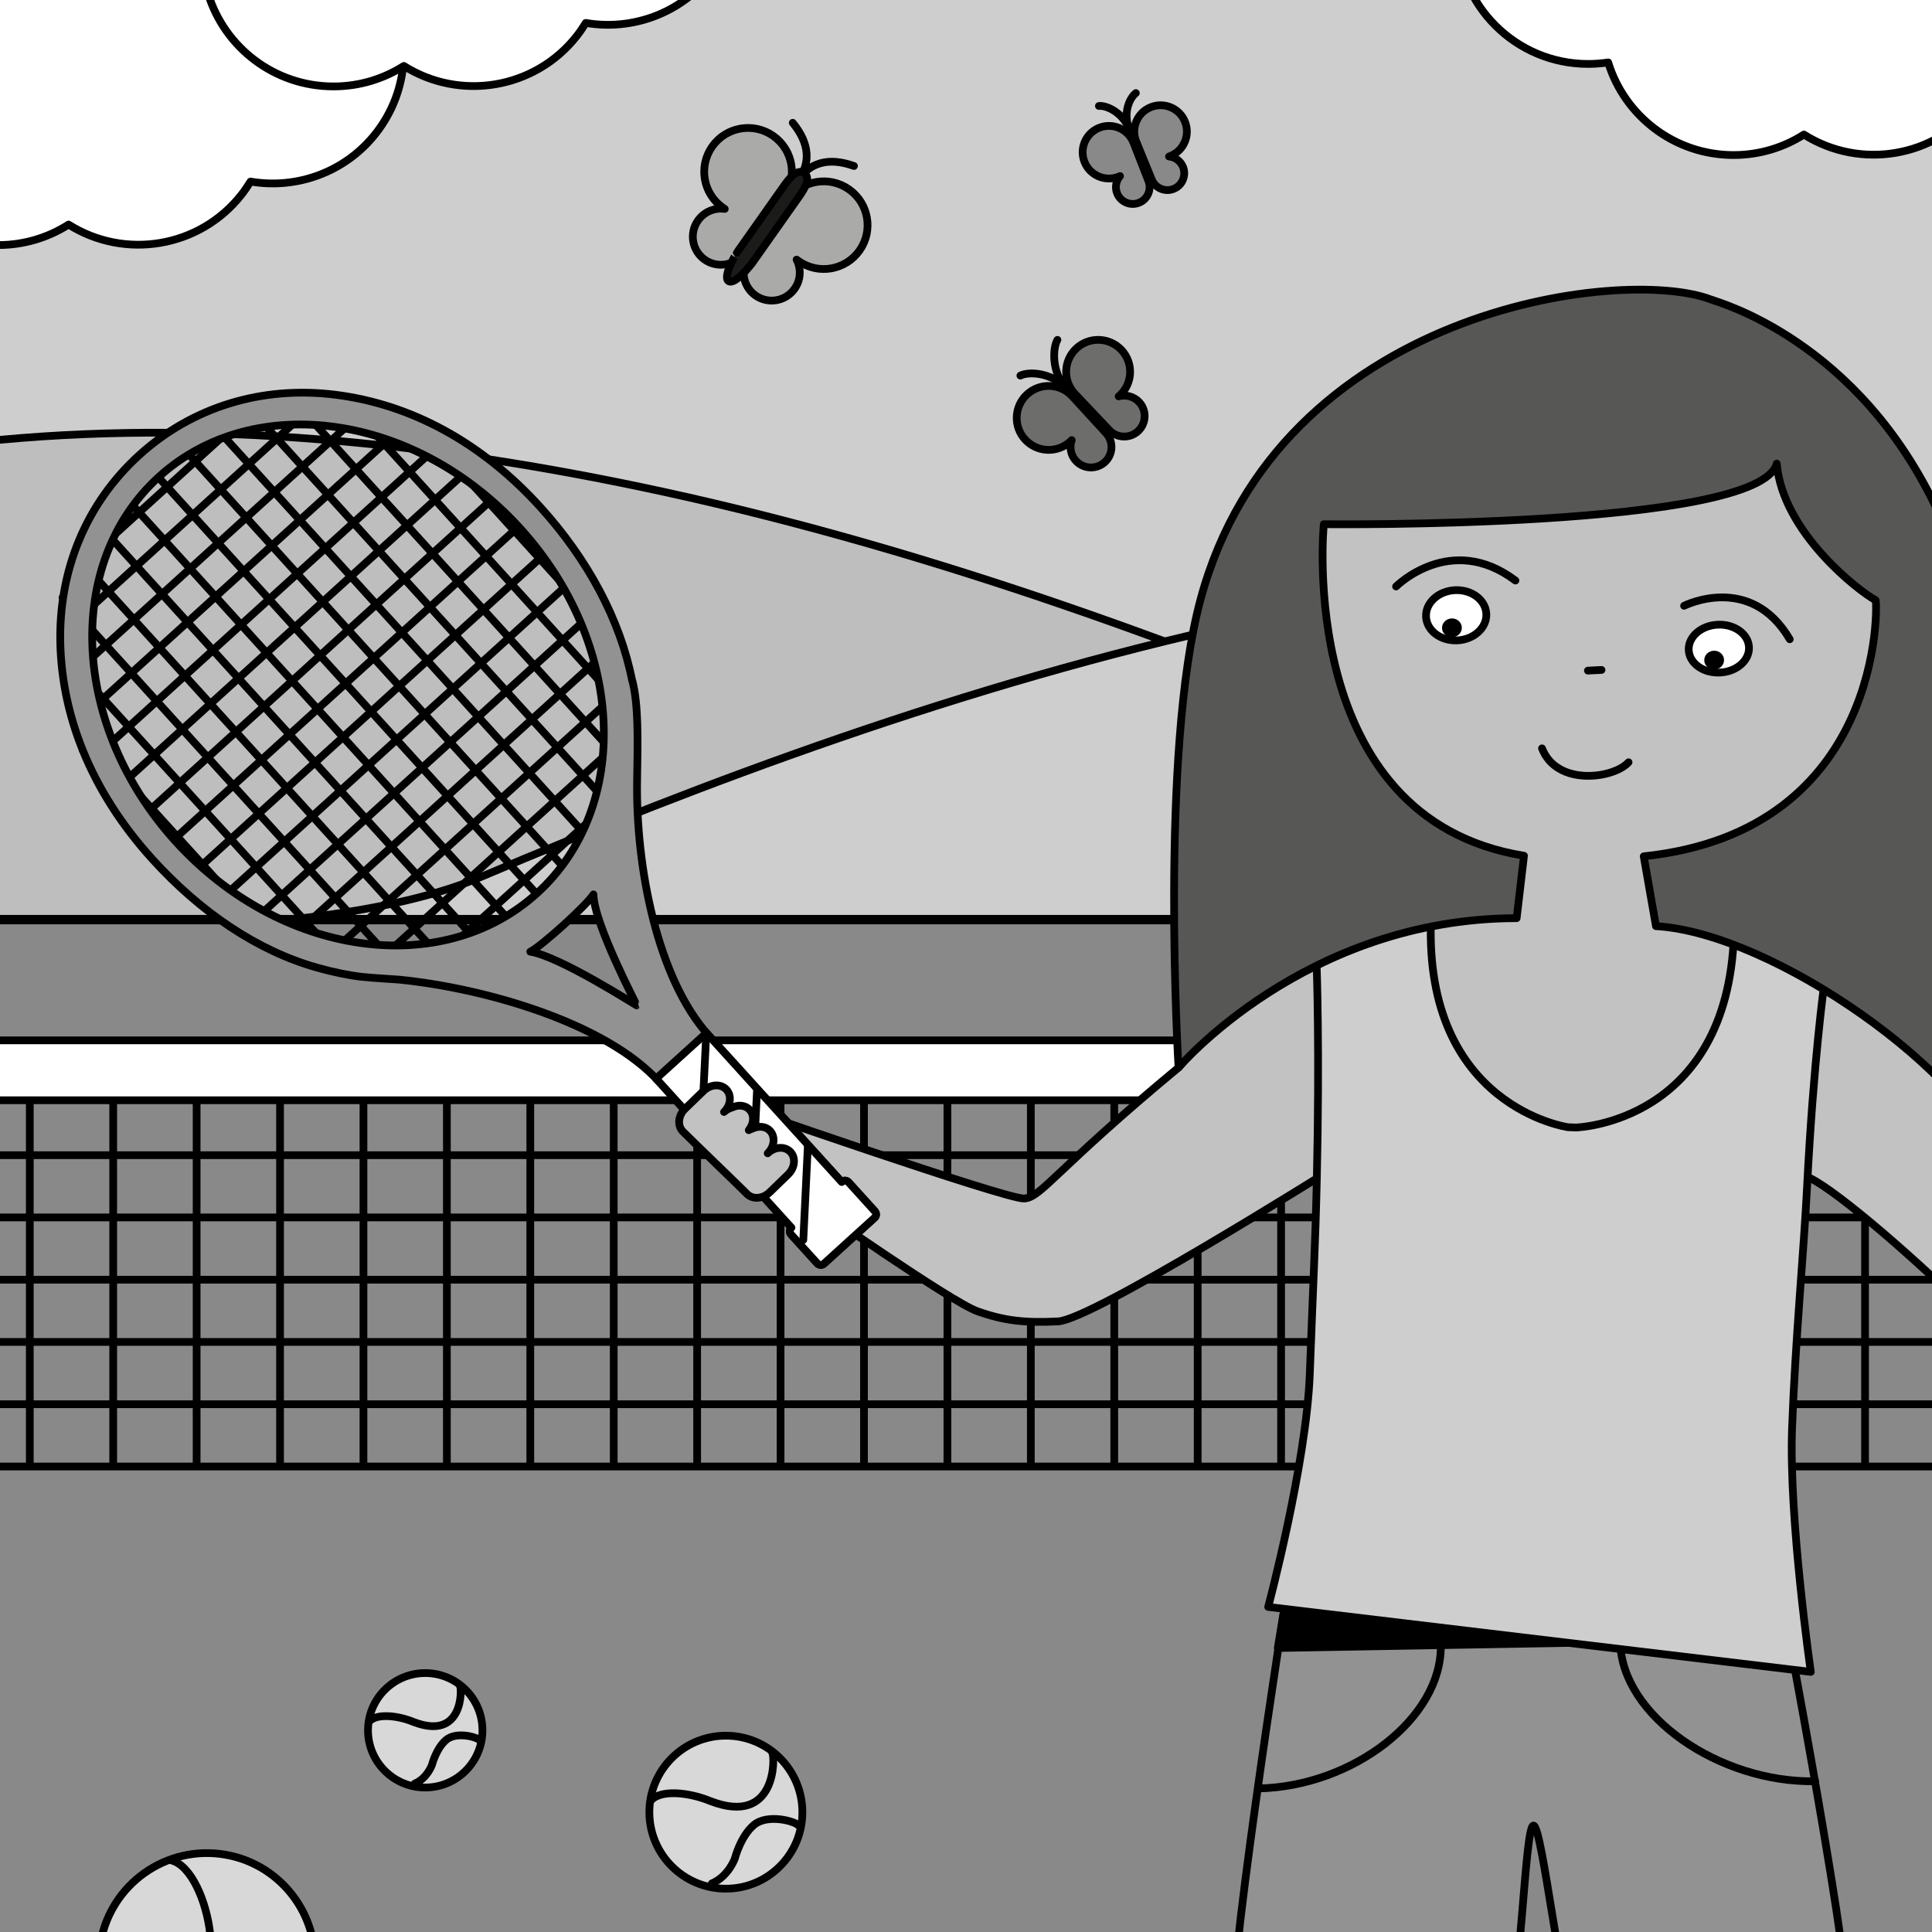 <?xml version="1.0" encoding="utf-8"?>
<!-- Generator: Adobe Illustrator 16.0.0, SVG Export Plug-In . SVG Version: 6.00 Build 0)  -->
<!DOCTYPE svg PUBLIC "-//W3C//DTD SVG 1.1//EN" "http://www.w3.org/Graphics/SVG/1.1/DTD/svg11.dtd">
<svg version="1.1" xmlns="http://www.w3.org/2000/svg" xmlns:xlink="http://www.w3.org/1999/xlink" x="0px" y="0px" width="250px"
	 height="250px" viewBox="0 0 250 250" enable-background="new 0 0 250 250" xml:space="preserve">
<rect x="0" y="0" width="250" height="250" fill="#333333" stroke="none"/>
<g id="BG">
</g>
<g id="Layer_1">
	<g>
		<defs>
			<rect id="SVGID_1_" y="-300" width="250" height="250"/>
		</defs>
		<clipPath id="SVGID_2_">
			<use xlink:href="#SVGID_1_"  overflow="visible"/>
		</clipPath>
		
			<path clip-path="url(#SVGID_2_)" fill="#CCCCCC" stroke="#000000" stroke-linecap="round" stroke-linejoin="round" stroke-miterlimit="10" d="
			M44.384-15.737c-0.479-3.065-1.05-6.105-2.213-8.951c-4.905-11.938-17.847-13.379-27.282-14.591
			c-9.468-1.213-26.166,0.333-33.42-9.18c-6.365-8.338,4.129-16.217,9.3-19.529c6.212-3.988,10.979-4.664,18.036-4.664
			c8.577,0,16.995,0.324,24.279-5.395c3.855-3.039,7.291-7.123,11.191-10.066c20.885-15.756,41.262-21.474,67.275-20.736
			c28.563,0.809,57.604,2.476,85.822,7.096c16.236,2.658,32.564,6.059,48.474,10.27c19.067,5.046,34.306,13.192,30.348,35.805
			c-2.489,14.223-13.423,39.909-30.573,42.139c-15.208,1.978-30.256-4.646-45.319-3.479c-7.118,0.554-13.983,2.416-20.287,6.756
			c-10.448,7.186-18.606,18.535-29.435,25.035c-10.668,6.413-22.637,8.074-34.348,8.021c-12.813-0.062-25.617-2.283-38.012-6.264
			c-9.649-3.084-22.447-6.931-29.29-16.797C45.797-4.773,45.234-10.281,44.384-15.737z"/>
	</g>
	<g>
		<defs>
			<rect id="SVGID_21_" width="250" height="250"/>
		</defs>
		<clipPath id="SVGID_4_">
			<use xlink:href="#SVGID_21_"  overflow="visible"/>
		</clipPath>
		
			<rect x="-2.624" y="-25.745" clip-path="url(#SVGID_4_)" fill="#CECECE" stroke="#000000" stroke-linecap="round" stroke-linejoin="round" stroke-miterlimit="10" width="261.521" height="251.993"/>
		
			<path clip-path="url(#SVGID_4_)" fill="#BEBEBE" stroke="#000000" stroke-linecap="round" stroke-linejoin="round" stroke-miterlimit="10" d="
			M85.784,63.621c35.972,7.822,70.368,20.791,98.645,32.82c21.44,9.121,64.939,6.373,64.939,6.373v96.832H-2.624V77.371V57.175
			C26.059,54.114,56.409,57.234,85.784,63.621z"/>
		
			<path clip-path="url(#SVGID_4_)" fill="#CECECE" stroke="#000000" stroke-linecap="round" stroke-linejoin="round" stroke-miterlimit="10" d="
			M160.96,80.621c-35.972,7.822-70.368,20.791-98.645,32.82c-21.44,9.121-64.939,6.373-64.939,6.373v96.832h251.992V94.371V74.175
			C220.686,71.114,190.335,74.234,160.96,80.621z"/>
		
			<rect x="-7.094" y="119" clip-path="url(#SVGID_4_)" fill="#8A8989" stroke="#000000" stroke-width="1.217" stroke-linecap="round" stroke-linejoin="round" stroke-miterlimit="10" width="263.907" height="153.029"/>
		<g clip-path="url(#SVGID_4_)">
			
				<line fill="none" stroke="#000000" stroke-linecap="round" stroke-linejoin="round" stroke-miterlimit="10" x1="57.826" y1="135.465" x2="57.826" y2="189.553"/>
			
				<line fill="none" stroke="#000000" stroke-linecap="round" stroke-linejoin="round" stroke-miterlimit="10" x1="252.56" y1="141.42" x2="-7.229" y2="141.42"/>
			
				<line fill="none" stroke="#000000" stroke-linecap="round" stroke-linejoin="round" stroke-miterlimit="10" x1="252.56" y1="149.478" x2="-7.229" y2="149.478"/>
			
				<line fill="none" stroke="#000000" stroke-linecap="round" stroke-linejoin="round" stroke-miterlimit="10" x1="252.56" y1="157.535" x2="-7.229" y2="157.535"/>
			
				<line fill="none" stroke="#000000" stroke-linecap="round" stroke-linejoin="round" stroke-miterlimit="10" x1="252.56" y1="165.592" x2="-7.229" y2="165.592"/>
			
				<line fill="none" stroke="#000000" stroke-linecap="round" stroke-linejoin="round" stroke-miterlimit="10" x1="252.56" y1="173.649" x2="-7.229" y2="173.649"/>
			
				<line fill="none" stroke="#000000" stroke-linecap="round" stroke-linejoin="round" stroke-miterlimit="10" x1="252.56" y1="181.707" x2="-7.229" y2="181.707"/>
			
				<line fill="none" stroke="#000000" stroke-linecap="round" stroke-linejoin="round" stroke-miterlimit="10" x1="252.56" y1="189.765" x2="-7.229" y2="189.765"/>
			
				<line fill="none" stroke="#000000" stroke-linecap="round" stroke-linejoin="round" stroke-miterlimit="10" x1="68.62" y1="135.465" x2="68.62" y2="189.553"/>
			
				<line fill="none" stroke="#000000" stroke-linecap="round" stroke-linejoin="round" stroke-miterlimit="10" x1="47.032" y1="135.465" x2="47.032" y2="189.553"/>
			
				<line fill="none" stroke="#000000" stroke-linecap="round" stroke-linejoin="round" stroke-miterlimit="10" x1="36.238" y1="135.465" x2="36.238" y2="189.553"/>
			
				<line fill="none" stroke="#000000" stroke-linecap="round" stroke-linejoin="round" stroke-miterlimit="10" x1="25.443" y1="135.465" x2="25.443" y2="189.553"/>
			
				<line fill="none" stroke="#000000" stroke-linecap="round" stroke-linejoin="round" stroke-miterlimit="10" x1="14.649" y1="135.465" x2="14.649" y2="189.553"/>
			
				<line fill="none" stroke="#000000" stroke-linecap="round" stroke-linejoin="round" stroke-miterlimit="10" x1="3.855" y1="135.465" x2="3.855" y2="189.553"/>
			
				<line fill="none" stroke="#000000" stroke-linecap="round" stroke-linejoin="round" stroke-miterlimit="10" x1="79.416" y1="135.465" x2="79.416" y2="189.553"/>
			
				<line fill="none" stroke="#000000" stroke-linecap="round" stroke-linejoin="round" stroke-miterlimit="10" x1="90.21" y1="135.465" x2="90.21" y2="189.553"/>
			
				<line fill="none" stroke="#000000" stroke-linecap="round" stroke-linejoin="round" stroke-miterlimit="10" x1="101.005" y1="135.465" x2="101.005" y2="189.553"/>
			
				<line fill="none" stroke="#000000" stroke-linecap="round" stroke-linejoin="round" stroke-miterlimit="10" x1="111.8" y1="135.465" x2="111.8" y2="189.553"/>
			
				<line fill="none" stroke="#000000" stroke-linecap="round" stroke-linejoin="round" stroke-miterlimit="10" x1="122.595" y1="135.465" x2="122.595" y2="189.553"/>
			
				<line fill="none" stroke="#000000" stroke-linecap="round" stroke-linejoin="round" stroke-miterlimit="10" x1="133.39" y1="135.465" x2="133.39" y2="189.553"/>
			
				<line fill="none" stroke="#000000" stroke-linecap="round" stroke-linejoin="round" stroke-miterlimit="10" x1="144.184" y1="135.465" x2="144.184" y2="189.553"/>
			
				<line fill="none" stroke="#000000" stroke-linecap="round" stroke-linejoin="round" stroke-miterlimit="10" x1="154.979" y1="135.465" x2="154.979" y2="189.553"/>
			
				<line fill="none" stroke="#000000" stroke-linecap="round" stroke-linejoin="round" stroke-miterlimit="10" x1="165.774" y1="135.465" x2="165.774" y2="189.553"/>
			
				<line fill="none" stroke="#000000" stroke-linecap="round" stroke-linejoin="round" stroke-miterlimit="10" x1="176.568" y1="135.465" x2="176.568" y2="189.553"/>
			
				<line fill="none" stroke="#000000" stroke-linecap="round" stroke-linejoin="round" stroke-miterlimit="10" x1="187.363" y1="135.465" x2="187.363" y2="189.553"/>
			
				<line fill="none" stroke="#000000" stroke-linecap="round" stroke-linejoin="round" stroke-miterlimit="10" x1="198.158" y1="135.465" x2="198.158" y2="189.553"/>
			
				<line fill="none" stroke="#000000" stroke-linecap="round" stroke-linejoin="round" stroke-miterlimit="10" x1="208.952" y1="135.465" x2="208.952" y2="189.553"/>
			
				<line fill="none" stroke="#000000" stroke-linecap="round" stroke-linejoin="round" stroke-miterlimit="10" x1="219.748" y1="135.465" x2="219.748" y2="189.553"/>
			
				<line fill="none" stroke="#000000" stroke-linecap="round" stroke-linejoin="round" stroke-miterlimit="10" x1="230.542" y1="135.465" x2="230.542" y2="189.553"/>
			
				<line fill="none" stroke="#000000" stroke-linecap="round" stroke-linejoin="round" stroke-miterlimit="10" x1="241.337" y1="135.465" x2="241.337" y2="189.553"/>
			
				<rect x="-6.938" y="134.617" fill="#FFFFFF" stroke="#000000" stroke-linecap="round" stroke-linejoin="round" stroke-miterlimit="10" width="259.498" height="7.756"/>
		</g>
		<g clip-path="url(#SVGID_4_)">
			<g>
				<path fill="none" stroke="#000000" stroke-linecap="round" stroke-linejoin="round" stroke-miterlimit="10" d="M197.975,126.2"
					/>
				<g>
					<path fill="#C2C2C2" stroke="#000000" stroke-linecap="round" stroke-linejoin="round" stroke-miterlimit="10" d="
						M269.803,162.487c-10.375-10.612-12.964-17.921-20.798-25.382c-5.716-5.445-10.277-9.3-12.97-10.446
						c-8.634-3.67-12.638-6.696-20.438-8.829l-1.63-5.58c27.191-1.363,28.719-21.27,28.719-21.27s3.925-13.93,1.699-13.214
						c0,0-0.116-0.058-0.334-0.173c-1.009-0.539-6.923-16.153-13.135-20.768c-7.424-5.516-15.272-0.461-15.681-5.295
						c-3.01,11.521-45.103,16.311-45.285,16.368c-2.869-0.777-5.807,19.974-0.059,30.994c3.434,6.583,10.492,14.494,24.989,13.307
						l0.153,6.14c-11.848-3.269-19.283-4.109-34.967,8.563c-1.157,0.932-6.533,10.393-7.564,11.246
						c-15.959,13.227-17.775,16.829-19.982,16.938c-2.348,0.117-38.776-12.596-38.776-12.596l11.144,13.228
						c0,0,18.165,12.746,21.593,13.96c3.431,1.215,6.059,1.529,10.427,1.313c4.366-0.217,34.078-18.87,37.02-20.697
						c1.493-0.93,1.94,13.375-1.844,29.813c-2.359,10.252-9.309,92.718-9.169,111.444c0.091,12.749,23.622-1.771,23.622-1.771
						l3.041-54.674l18.242-0.91c0,0,5.67,47.608,6.007,54.37c0.337,6.761,24.168-0.996,24.168-0.996s-7.63-65.27-6.718-74.067
						c0.484-4.679-4.216-18.581-3.188-33.279c0.906-12.936,4.951-25.824,4.856-27.711c-0.199-4.032,33.634,26.426,33.914,32.021
						C266.991,187.248,290.487,162.515,269.803,162.487z"/>
				</g>
				<path fill="none" stroke="#000000" stroke-linecap="round" stroke-linejoin="round" stroke-miterlimit="10" d="M180.649,75.891
					c0,0,7.051-7.084,15.447-0.768"/>
				<path fill="none" stroke="#000000" stroke-linecap="round" stroke-linejoin="round" stroke-miterlimit="10" d="M217.922,78.388
					c0,0,8.572-4.339,13.671,4.332"/>
				<path fill="none" stroke="#000000" stroke-linecap="round" stroke-linejoin="round" stroke-miterlimit="10" d="M199.535,96.837
					c1.927,4.952,9.285,3.916,11.199,1.8"/>
				
					<line fill="none" stroke="#000000" stroke-linecap="round" stroke-linejoin="round" stroke-miterlimit="10" x1="205.473" y1="86.777" x2="207.237" y2="86.69"/>
				<g>
					<path fill="#929292" stroke="#000000" stroke-linecap="round" stroke-linejoin="round" stroke-miterlimit="10" d="
						M198.393,205.744l31.855-0.553c0,0.001,10.196,53.602,8.634,55.024c-1.564,1.419-33.161,1.513-34.976,0.606
						c-1.817-0.902-4.295-24.657-5.479-24.596c-1.182,0.063-1.593,23.126-3.674,24.602c-2.083,1.475-33.241,1.955-34.98,0.607
						c-1.744-1.348,6.718-55.138,6.718-55.138l31.861-0.555L198.393,205.744z"/>
					<path fill="none" stroke="#000000" stroke-linecap="round" stroke-linejoin="round" stroke-miterlimit="10" d="
						M162.804,231.422c12.207-0.215,23.801-9.108,23.634-18.541"/>
					<path fill="none" stroke="#000000" stroke-linecap="round" stroke-linejoin="round" stroke-miterlimit="10" d="
						M234.885,230.494c-12.371,0.214-25.063-8.454-25.228-18.016"/>
					<polygon stroke="#000000" stroke-linecap="round" stroke-linejoin="round" stroke-miterlimit="10" points="231.634,212.095 
						230.248,205.191 198.393,205.744 198.353,205.743 166.491,206.298 165.346,213.249 					"/>
				</g>
				<g>
					
						<ellipse transform="matrix(0.999 -0.05 0.05 0.999 -3.731 9.475)" fill="#FFFFFF" stroke="#000000" stroke-linecap="round" stroke-linejoin="round" stroke-miterlimit="10" cx="188.366" cy="79.64" rx="3.904" ry="3.251"/>
					<path stroke="#000000" stroke-linecap="round" stroke-linejoin="round" stroke-miterlimit="10" d="M188.661,81.203
						c0.02,0.396-0.314,0.736-0.744,0.756c-0.434,0.023-0.799-0.282-0.82-0.679c-0.018-0.396,0.315-0.733,0.749-0.756
						C188.276,80.504,188.641,80.807,188.661,81.203z"/>
				</g>
				<g>
					<path fill="#FFFFFF" stroke="#000000" stroke-linecap="round" stroke-linejoin="round" stroke-miterlimit="10" d="
						M218.518,84.125c0.085,1.711,1.898,3.012,4.055,2.903c2.153-0.107,3.83-1.579,3.745-3.29c-0.085-1.71-1.901-3.012-4.053-2.904
						C220.107,80.94,218.434,82.416,218.518,84.125z"/>
					
						<ellipse transform="matrix(0.999 -0.05 0.05 0.999 -3.995 11.202)" stroke="#000000" stroke-linecap="round" stroke-linejoin="round" stroke-miterlimit="10" cx="221.757" cy="85.393" rx="0.781" ry="0.721"/>
				</g>
				<path fill="#CECECE" stroke="#000000" stroke-linecap="round" stroke-linejoin="round" stroke-miterlimit="10" d="
					M202.909,145.861c0,0-18.64-2.613-17.742-26.883c0,0-13.176,4.168-14.792,5.952c0,0,0.404,10.91,0.021,27.611
					c-0.192,8.563-0.476,13.525-0.907,25.197c-0.433,11.674-5.388,30.198-5.388,30.198l70.217,8.404c0,0-2.855-19.812-2.427-31.482
					c0.433-11.674,1.494-22.533,1.932-31.085c0.849-16.685,2.241-26.494,2.241-26.494l-11.698-6.224
					c-0.896,24.27-20.409,24.844-20.409,24.844L202.909,145.861z"/>
			</g>
			<g>
				<g>
					<g>
						
							<line fill="none" stroke="#000000" stroke-linecap="round" stroke-linejoin="round" stroke-miterlimit="10" x1="80.002" y1="83.497" x2="54.216" y2="55.084"/>
						
							<line fill="none" stroke="#000000" stroke-linecap="round" stroke-linejoin="round" stroke-miterlimit="10" x1="78.56" y1="89.206" x2="48.39" y2="55.968"/>
						
							<line fill="none" stroke="#000000" stroke-linecap="round" stroke-linejoin="round" stroke-miterlimit="10" x1="80.23" y1="98.352" x2="38.094" y2="51.931"/>
						
							<line fill="none" stroke="#000000" stroke-linecap="round" stroke-linejoin="round" stroke-miterlimit="10" x1="78.012" y1="103.209" x2="33.044" y2="53.67"/>
						
							<line fill="none" stroke="#000000" stroke-linecap="round" stroke-linejoin="round" stroke-miterlimit="10" x1="75.901" y1="108.188" x2="27.889" y2="55.292"/>
						
							<line fill="none" stroke="#000000" stroke-linecap="round" stroke-linejoin="round" stroke-miterlimit="10" x1="73.053" y1="112.351" x2="23.467" y2="57.721"/>
						
							<line fill="none" stroke="#000000" stroke-linecap="round" stroke-linejoin="round" stroke-miterlimit="10" x1="69.416" y1="115.65" x2="19.831" y2="61.023"/>
						
							<line fill="none" stroke="#000000" stroke-linecap="round" stroke-linejoin="round" stroke-miterlimit="10" x1="65.783" y1="118.95" x2="16.2" y2="64.318"/>
						
							<line fill="none" stroke="#000000" stroke-linecap="round" stroke-linejoin="round" stroke-miterlimit="10" x1="62.149" y1="122.245" x2="12.563" y2="67.62"/>
						
							<line fill="none" stroke="#000000" stroke-linecap="round" stroke-linejoin="round" stroke-miterlimit="10" x1="57.536" y1="124.472" x2="9.905" y2="71.994"/>
						
							<line fill="none" stroke="#000000" stroke-linecap="round" stroke-linejoin="round" stroke-miterlimit="10" x1="52.078" y1="125.761" x2="8.095" y2="77.304"/>
						
							<line fill="none" stroke="#000000" stroke-linecap="round" stroke-linejoin="round" stroke-miterlimit="10" x1="42.143" y1="122.115" x2="11.188" y2="88.011"/>
						
							<line fill="none" stroke="#000000" stroke-linecap="round" stroke-linejoin="round" stroke-miterlimit="10" x1="36.296" y1="122.977" x2="10.491" y2="94.55"/>
					</g>
					<g>
						
							<line fill="none" stroke="#000000" stroke-linecap="round" stroke-linejoin="round" stroke-miterlimit="10" x1="34.146" y1="51.646" x2="9.117" y2="74.364"/>
						
							<line fill="none" stroke="#000000" stroke-linecap="round" stroke-linejoin="round" stroke-miterlimit="10" x1="40.771" y1="52.265" x2="9.092" y2="81.019"/>
						
							<line fill="none" stroke="#000000" stroke-linecap="round" stroke-linejoin="round" stroke-miterlimit="10" x1="46.76" y1="53.454" x2="9.701" y2="87.096"/>
						
							<line fill="none" stroke="#000000" stroke-linecap="round" stroke-linejoin="round" stroke-miterlimit="10" x1="52.019" y1="55.311" x2="11.039" y2="92.507"/>
						
							<line fill="none" stroke="#000000" stroke-linecap="round" stroke-linejoin="round" stroke-miterlimit="10" x1="56.693" y1="57.693" x2="12.958" y2="97.391"/>
						
							<line fill="none" stroke="#000000" stroke-linecap="round" stroke-linejoin="round" stroke-miterlimit="10" x1="61.475" y1="59.985" x2="14.78" y2="102.37"/>
						
							<line fill="none" stroke="#000000" stroke-linecap="round" stroke-linejoin="round" stroke-miterlimit="10" x1="65.538" y1="62.929" x2="17.312" y2="106.701"/>
						
							<line fill="none" stroke="#000000" stroke-linecap="round" stroke-linejoin="round" stroke-miterlimit="10" x1="68.837" y1="66.563" x2="20.612" y2="110.334"/>
						
							<line fill="none" stroke="#000000" stroke-linecap="round" stroke-linejoin="round" stroke-miterlimit="10" x1="72.135" y1="70.194" x2="23.907" y2="113.968"/>
						
							<line fill="none" stroke="#000000" stroke-linecap="round" stroke-linejoin="round" stroke-miterlimit="10" x1="75.436" y1="73.832" x2="27.209" y2="117.602"/>
						
							<line fill="none" stroke="#000000" stroke-linecap="round" stroke-linejoin="round" stroke-miterlimit="10" x1="77.783" y1="78.327" x2="31.459" y2="120.374"/>
						
							<line fill="none" stroke="#000000" stroke-linecap="round" stroke-linejoin="round" stroke-miterlimit="10" x1="79.308" y1="83.571" x2="36.534" y2="122.396"/>
						
							<line fill="none" stroke="#000000" stroke-linecap="round" stroke-linejoin="round" stroke-miterlimit="10" x1="79.157" y1="90.341" x2="43.285" y2="122.899"/>
						
							<line fill="none" stroke="#000000" stroke-linecap="round" stroke-linejoin="round" stroke-miterlimit="10" x1="80.56" y1="95.692" x2="48.474" y2="124.814"/>
						
							<line fill="none" stroke="#000000" stroke-linecap="round" stroke-linejoin="round" stroke-miterlimit="10" x1="79.696" y1="103.108" x2="55.939" y2="124.669"/>
					</g>
				</g>
				<path fill="#929292" stroke="#000000" stroke-linecap="round" stroke-linejoin="round" stroke-miterlimit="10" d="M43.45,51.085
					c-9.529-1.203-18.557,1.566-25.427,7.798C11.157,65.116,7.528,73.841,7.809,83.44c0.137,4.626,1.108,9.208,2.906,13.657
					l-0.019,0.01l0.043,0.047c1.983,4.886,4.971,9.606,8.979,14.022c6.208,6.84,13.54,11.841,21.327,14.04
					c2.036,0.576,4.166,1.005,5.788,1.188c1.221,0.142,4.413,0.32,4.796,0.357c11.286,1.124,26.789,5.663,33.602,13.169
					l17.183,18.93l-0.021,0.02c-0.242,0.223-0.261,0.606-0.029,0.859l3.393,3.736c0.228,0.25,0.611,0.274,0.855,0.053l6.573-5.966
					c0.241-0.219,0.235-0.587,0.012-0.836l-3.394-3.741c-0.23-0.251-0.594-0.293-0.836-0.07l-0.044,0.038l-17.183-18.93
					c-6.691-7.371-9.504-21.931-9.297-33.152c0.093-5.194,0.18-9.678-0.614-12.765c-0.009-0.026-0.015-0.037-0.028-0.036
					c-1.535-7.836-5.714-15.653-11.888-22.455C62.248,57.171,53.123,52.313,43.45,51.085z M82.386,130.096
					c-0.035,0.029-9.947-6.35-13.769-6.948c1.483-0.736,7.306-6.018,8.175-7.413C76.852,119.513,82.43,130.053,82.386,130.096z
					 M69.493,115.584c-12.319,11.182-33.256,8.186-46.766-6.697C9.218,94.003,8.253,72.872,20.571,61.691
					c12.325-11.187,33.259-8.181,46.765,6.702C80.848,83.274,81.812,104.404,69.493,115.584z"/>
				<path fill="#FFFFFF" stroke="#000000" stroke-linecap="round" stroke-linejoin="round" stroke-miterlimit="10" d="
					M108.966,152.915l-0.044,0.038l-17.183-18.93c-0.108-0.117-0.211-0.244-0.316-0.367l-6.528,5.924
					c0.113,0.115,0.229,0.232,0.336,0.351l17.183,18.93l-0.021,0.02c-0.242,0.223-0.261,0.606-0.029,0.859l3.393,3.736
					c0.228,0.25,0.611,0.274,0.855,0.053l6.573-5.966c0.241-0.219,0.235-0.587,0.012-0.836l-3.394-3.741
					C109.571,152.734,109.208,152.692,108.966,152.915z"/>
				
					<line fill="#FFFFFF" stroke="#000000" stroke-linecap="round" stroke-linejoin="round" stroke-miterlimit="10" x1="90.792" y1="145.949" x2="91.386" y2="133.78"/>
				
					<line fill="#FFFFFF" stroke="#000000" stroke-linecap="round" stroke-linejoin="round" stroke-miterlimit="10" x1="97.37" y1="153.199" x2="97.96" y2="141.029"/>
				
					<line fill="#FFFFFF" stroke="#000000" stroke-linecap="round" stroke-linejoin="round" stroke-miterlimit="10" x1="103.947" y1="160.444" x2="104.536" y2="148.276"/>
			</g>
			<path fill="#C2C2C2" stroke="#000000" stroke-linecap="round" stroke-linejoin="round" stroke-miterlimit="10" d="
				M96.983,143.581c-0.559-0.585-1.469-0.654-2.259-0.265c-0.367,0.108-0.727,0.276-1.037,0.574c0.89-0.864,1.02-2.171,0.288-2.922
				c-0.725-0.755-2.041-0.67-2.932,0.187l-2.404,2.328c-0.888,0.854-1.013,2.169-0.285,2.921c0.729,0.752,7.728,7.486,8.295,8.078
				c0.73,0.754,2.04,0.668,2.931-0.186l2.404-2.33c0.887-0.861,1.019-2.167,0.288-2.921c-0.731-0.756-2.047-0.668-2.933,0.192
				c0.886-0.86,1.019-2.166,0.29-2.927c-0.564-0.583-1.471-0.649-2.264-0.268c-0.165,0.051-0.323,0.113-0.476,0.202
				C97.567,145.393,97.651,144.268,96.983,143.581z"/>
			<path fill="#575756" stroke="#000000" stroke-linecap="round" stroke-linejoin="round" stroke-miterlimit="10" d="
				M196.255,118.81l0.949-8.077c-29.688-4.813-25.904-42.9-25.904-42.9s56.4,0.625,58.611-7.847
				c0.751,8.88,10.576,16.491,12.793,17.676c0.218,0.115,1.277,29.858-30.006,33.145l1.584,9.036
				c15.181,0.881,40.945,19.181,44.289,31.001c3.43-9.981-0.867-69.676-7.731-84.511c-10.327-22.302-28.457-27.198-29.483-27.591
				c-11.473-4.361-55.894,1.172-66.017,38.856c-5.319,19.795-2.837,60.551-2.837,60.551S168.88,118.836,196.255,118.81z"/>
		</g>
		<g clip-path="url(#SVGID_4_)">
			<path fill="none" stroke="#000000" stroke-linecap="round" stroke-linejoin="round" stroke-miterlimit="10" d="M102.579,15.89
				c1.029,1.268,3.021,4.129,0.787,7.295"/>
			<path fill="none" stroke="#000000" stroke-linecap="round" stroke-linejoin="round" stroke-miterlimit="10" d="M110.504,21.479
				c-1.543-0.537-4.903-1.461-7.138,1.705"/>
			<path fill="#AAAAA9" stroke="#000000" stroke-linecap="round" stroke-linejoin="round" stroke-miterlimit="10" d="M101.43,25.497
				c1.805-2.56,1.194-6.098-1.364-7.902c-2.561-1.807-6.1-1.194-7.905,1.363c-1.805,2.561-1.193,6.098,1.366,7.904
				c0.084,0.06,0.169,0.115,0.256,0.172c-1.302-0.181-2.657,0.354-3.467,1.504c-1.157,1.638-0.765,3.904,0.873,5.061
				c1.64,1.154,3.906,0.765,5.062-0.875C97.378,31.122,100.054,27.446,101.43,25.497z"/>
			<path fill="#AAAAA9" stroke="#000000" stroke-linecap="round" stroke-linejoin="round" stroke-miterlimit="10" d="
				M111.227,32.408c1.806-2.558,1.194-6.097-1.366-7.903c-2.56-1.807-6.096-1.194-7.902,1.366c-1.374,1.946-3.94,5.702-5.069,7.302
				c-1.157,1.64-0.766,3.906,0.872,5.062c1.64,1.155,3.907,0.765,5.063-0.875c0.81-1.147,0.858-2.603,0.253-3.769
				c0.08,0.063,0.162,0.124,0.247,0.183C105.883,35.579,109.42,34.968,111.227,32.408z"/>
			<path fill="#1B1B1A" stroke="#000000" stroke-linecap="round" stroke-linejoin="round" stroke-miterlimit="10" d="M94.272,36.373
				c0.832,0.586,3.035-2.294,3.035-2.294s5.514-7.816,6-8.504c0.604-0.857,1.74-2.48,0.766-3.172
				c-0.978-0.686-2.124,0.932-2.728,1.787c-0.487,0.689-6.001,8.503-6.001,8.503S93.441,35.786,94.272,36.373z"/>
		</g>
		<g clip-path="url(#SVGID_4_)">
			<path fill="none" stroke="#000000" stroke-linecap="round" stroke-linejoin="round" stroke-miterlimit="10" d="M142.199,13.713
				c0.974-0.104,3.065,0.829,3.929,2.989"/>
			<path fill="none" stroke="#000000" stroke-linecap="round" stroke-linejoin="round" stroke-miterlimit="10" d="M146.979,12.042
				c-0.774,0.601-1.715,2.5-0.852,4.66"/>
			<path fill="#8A8989" stroke="#000000" stroke-linecap="round" stroke-linejoin="round" stroke-miterlimit="10" d="
				M146.658,18.433c-0.698-1.745-2.679-2.595-4.423-1.897c-1.746,0.698-2.596,2.681-1.897,4.425
				c0.698,1.745,2.679,2.594,4.424,1.897c0.058-0.024,0.114-0.048,0.171-0.074c-0.517,0.597-0.69,1.453-0.377,2.236
				c0.446,1.118,1.715,1.662,2.831,1.216c1.118-0.448,1.663-1.716,1.215-2.834C148.165,22.311,147.19,19.762,146.658,18.433z"/>
			<path fill="#8A8989" stroke="#000000" stroke-linecap="round" stroke-linejoin="round" stroke-miterlimit="10" d="
				M153.339,15.762c-0.697-1.745-2.677-2.595-4.423-1.896c-1.747,0.697-2.595,2.679-1.896,4.423c0.529,1.329,1.58,3.848,2.016,4.938
				c0.448,1.119,1.716,1.661,2.834,1.216c1.116-0.447,1.661-1.716,1.213-2.835c-0.312-0.78-1.028-1.282-1.813-1.358
				c0.058-0.019,0.116-0.041,0.173-0.065C153.188,19.487,154.037,17.507,153.339,15.762z"/>
		</g>
		<g clip-path="url(#SVGID_4_)">
			<path fill="none" stroke="#000000" stroke-linecap="round" stroke-linejoin="round" stroke-miterlimit="10" d="M132.037,48.604
				c1.06-0.546,3.997-0.438,5.925,1.63"/>
			<path fill="none" stroke="#000000" stroke-linecap="round" stroke-linejoin="round" stroke-miterlimit="10" d="M136.834,43.978
				c-0.613,1.02-0.8,4.188,1.128,6.256"/>
			<path fill="#6D6D6C" stroke="#000000" stroke-linecap="round" stroke-linejoin="round" stroke-miterlimit="10" d="
				M138.729,51.258c-1.56-1.673-4.178-1.765-5.85-0.207c-1.672,1.56-1.764,4.178-0.205,5.85c1.558,1.671,4.175,1.763,5.849,0.205
				c0.055-0.052,0.108-0.104,0.161-0.158c-0.325,0.903-0.145,1.951,0.555,2.701c0.997,1.068,2.675,1.129,3.743,0.131
				c1.071-0.996,1.129-2.675,0.132-3.744C142.139,54.99,139.915,52.53,138.729,51.258z"/>
			<path fill="#6D6D6C" stroke="#000000" stroke-linecap="round" stroke-linejoin="round" stroke-miterlimit="10" d="
				M145.125,45.294c-1.558-1.672-4.176-1.764-5.848-0.207c-1.671,1.561-1.763,4.176-0.205,5.85c1.187,1.271,3.483,3.664,4.458,4.71
				c0.998,1.072,2.675,1.129,3.745,0.133c1.07-0.999,1.129-2.677,0.132-3.747c-0.699-0.748-1.73-1.001-2.654-0.743
				c0.056-0.048,0.112-0.097,0.166-0.149C146.593,49.582,146.684,46.966,145.125,45.294z"/>
		</g>
		<g clip-path="url(#SVGID_4_)">
			<path fill="#D8D8D8" stroke="#000000" stroke-linecap="round" stroke-linejoin="round" stroke-miterlimit="10" d="
				M25.079,267.628c-7.661-0.939-13.107-7.906-12.172-15.563c0.94-7.657,7.904-13.106,15.563-12.173
				c7.659,0.938,13.107,7.908,12.172,15.565C39.705,263.116,32.736,268.564,25.079,267.628z"/>
			<path fill="#D8D8D8" stroke="#000000" stroke-linecap="round" stroke-linejoin="round" stroke-miterlimit="10" d="
				M40.265,256.101c-0.318,0.67-11.382,7.129-13.064-5.814c-0.482-4.358-2.502-8.971-5.078-9.57"/>
		</g>
		<g clip-path="url(#SVGID_4_)">
			
				<circle fill="#D8D8D8" stroke="#000000" stroke-linecap="round" stroke-linejoin="round" stroke-miterlimit="10" cx="93.927" cy="234.496" r="9.9"/>
			<path fill="#D8D8D8" stroke="#000000" stroke-linecap="round" stroke-linejoin="round" stroke-miterlimit="10" d="
				M99.953,226.893c0.311,0.425,0.583,9.499-8.044,6.161c-2.877-1.176-6.431-1.482-7.677-0.081"/>
			<path fill="#D8D8D8" stroke="#000000" stroke-linecap="round" stroke-linejoin="round" stroke-miterlimit="10" d="
				M103.295,236.193c-0.472-0.551-3.999-1.506-5.736-0.045c-1.738,1.455-2.47,4.341-2.47,4.341s-0.814,2.317-2.978,3.226"/>
		</g>
		<g clip-path="url(#SVGID_4_)">
			
				<circle fill="#D8D8D8" stroke="#000000" stroke-linecap="round" stroke-linejoin="round" stroke-miterlimit="10" cx="55.024" cy="223.899" r="7.405"/>
			<path fill="#D8D8D8" stroke="#000000" stroke-linecap="round" stroke-linejoin="round" stroke-miterlimit="10" d="M59.534,218.21
				c0.231,0.317,0.434,7.106-6.019,4.611c-2.151-0.88-4.811-1.108-5.743-0.06"/>
			<path fill="#D8D8D8" stroke="#000000" stroke-linecap="round" stroke-linejoin="round" stroke-miterlimit="10" d="
				M62.031,225.168c-0.353-0.412-2.99-1.127-4.29-0.033c-1.301,1.09-1.849,3.248-1.849,3.248s-0.61,1.734-2.229,2.414"/>
		</g>
		
			<path clip-path="url(#SVGID_4_)" fill="#FFFFFF" stroke="#000000" stroke-linecap="round" stroke-linejoin="round" stroke-miterlimit="10" d="
			M56.029-6.574c-2.049-4.225-6.355-6.617-10.766-6.436c0.978-2.779,0.891-5.93-0.497-8.789c-2.756-5.684-9.598-8.055-15.281-5.299
			c-3.865,1.875-6.193,5.641-6.424,9.645c-0.094-0.105-0.2-0.203-0.298-0.307c-0.733-3.264-2.884-6.176-6.125-7.758
			c-4.22-2.061-9.085-1.285-12.442,1.578c-0.945-2.789-2.959-5.215-5.814-6.607c-5.676-2.771-12.523-0.416-15.295,5.26
			c-1.885,3.859-1.394,8.26,0.896,11.553c-0.985-0.178-1.999-0.277-3.035-0.277c-9.37,0-16.966,7.598-16.966,16.967
			s7.596,16.965,16.966,16.965c0.884,0,1.753-0.068,2.6-0.197c2.127,6.939,8.584,11.986,16.223,11.986
			c3.352,0,6.473-0.975,9.103-2.652c7.267,4.586,16.97,3.02,22.388-3.889c0.424-0.541,0.805-1.102,1.154-1.676
			c5.945,1.02,12.246-1.172,16.229-6.252c2.206-2.813,3.379-6.104,3.581-9.42C56.802,4.67,58.528-1.424,56.029-6.574z"/>
		
			<path clip-path="url(#SVGID_4_)" fill="#FFFFFF" stroke="#000000" stroke-linecap="round" stroke-linejoin="round" stroke-miterlimit="10" d="
			M280.58-18.222c-2.049-4.225-6.355-6.617-10.766-6.436c0.978-2.779,0.891-5.93-0.497-8.789c-2.756-5.684-9.598-8.055-15.281-5.299
			c-3.865,1.875-6.193,5.641-6.424,9.645c-0.094-0.105-0.2-0.203-0.298-0.307c-0.733-3.264-2.884-6.176-6.125-7.758
			c-4.22-2.061-9.085-1.285-12.442,1.578c-0.945-2.789-2.959-5.215-5.814-6.607c-5.676-2.771-12.523-0.416-15.295,5.26
			c-1.885,3.859-1.394,8.26,0.896,11.553c-0.985-0.178-1.999-0.277-3.035-0.277c-9.37,0-16.966,7.598-16.966,16.967
			s7.596,16.965,16.966,16.965c0.884,0,1.753-0.068,2.6-0.197c2.127,6.939,8.584,11.986,16.223,11.986
			c3.352,0,6.473-0.975,9.103-2.652c7.267,4.586,16.97,3.02,22.388-3.889c0.424-0.541,0.805-1.102,1.154-1.676
			c5.945,1.02,12.246-1.172,16.229-6.252c2.206-2.813,3.379-6.104,3.581-9.42C281.353-6.978,283.079-13.071,280.58-18.222z"/>
		
			<path clip-path="url(#SVGID_4_)" fill="#FFFFFF" stroke="#000000" stroke-linecap="round" stroke-linejoin="round" stroke-miterlimit="10" d="
			M99.411-27.101c-2.049-4.225-6.355-6.617-10.766-6.436c0.978-2.779,0.891-5.93-0.497-8.789c-2.756-5.684-9.598-8.055-15.281-5.299
			c-3.865,1.875-6.193,5.641-6.424,9.645c-0.094-0.105-0.2-0.203-0.298-0.307c-0.733-3.264-2.884-6.176-6.125-7.758
			c-4.22-2.061-9.085-1.285-12.442,1.578c-0.945-2.789-2.959-5.215-5.814-6.607c-5.676-2.771-12.523-0.416-15.295,5.26
			c-1.885,3.859-1.394,8.26,0.896,11.553c-0.985-0.178-1.999-0.277-3.035-0.277c-9.37,0-16.966,7.598-16.966,16.967
			S14.96-0.606,24.33-0.606c0.884,0,1.753-0.068,2.6-0.197c2.127,6.939,8.584,11.986,16.223,11.986c3.352,0,6.473-0.975,9.103-2.652
			c7.267,4.586,16.97,3.02,22.388-3.889c0.424-0.541,0.805-1.102,1.154-1.676c5.945,1.02,12.246-1.172,16.229-6.252
			c2.206-2.813,3.379-6.104,3.581-9.42C100.184-15.856,101.91-21.95,99.411-27.101z"/>
	</g>
	<g>
		<defs>
			<rect id="SVGID_23_" y="300" width="250" height="250"/>
		</defs>
		<clipPath id="SVGID_6_">
			<use xlink:href="#SVGID_23_"  overflow="visible"/>
		</clipPath>
		<path clip-path="url(#SVGID_6_)" stroke="#000000" stroke-linecap="round" stroke-linejoin="round" stroke-miterlimit="10" d="
			M167.317,325.137c-0.107,9.016-0.01,18.246-1.765,26.978c-1.155,5.745-3.065,9.434,4.597,10.893
			c7.639,1.453,16.408,0.768,24.209,1.131c11.323,0.528,25.727,4.44,36.695,1.967c-2.592-8.247-9.696-15.22-14.059-22.677
			c-4.732-8.09-7.714-15.961-9.824-25.118c-2.219-9.623-3.328-18.116-4.059-27.919c-0.7-9.416-3.133-19.371-3.588-29.064
			c-0.668-14.203-31.349-25.136-31.797-18.362c-0.926,13.959-1.369,28.004-1.937,41.982
			C165.241,298.484,167.479,311.691,167.317,325.137z"/>
	</g>
</g>
<g id="Layer_2">
</g>
</svg>
